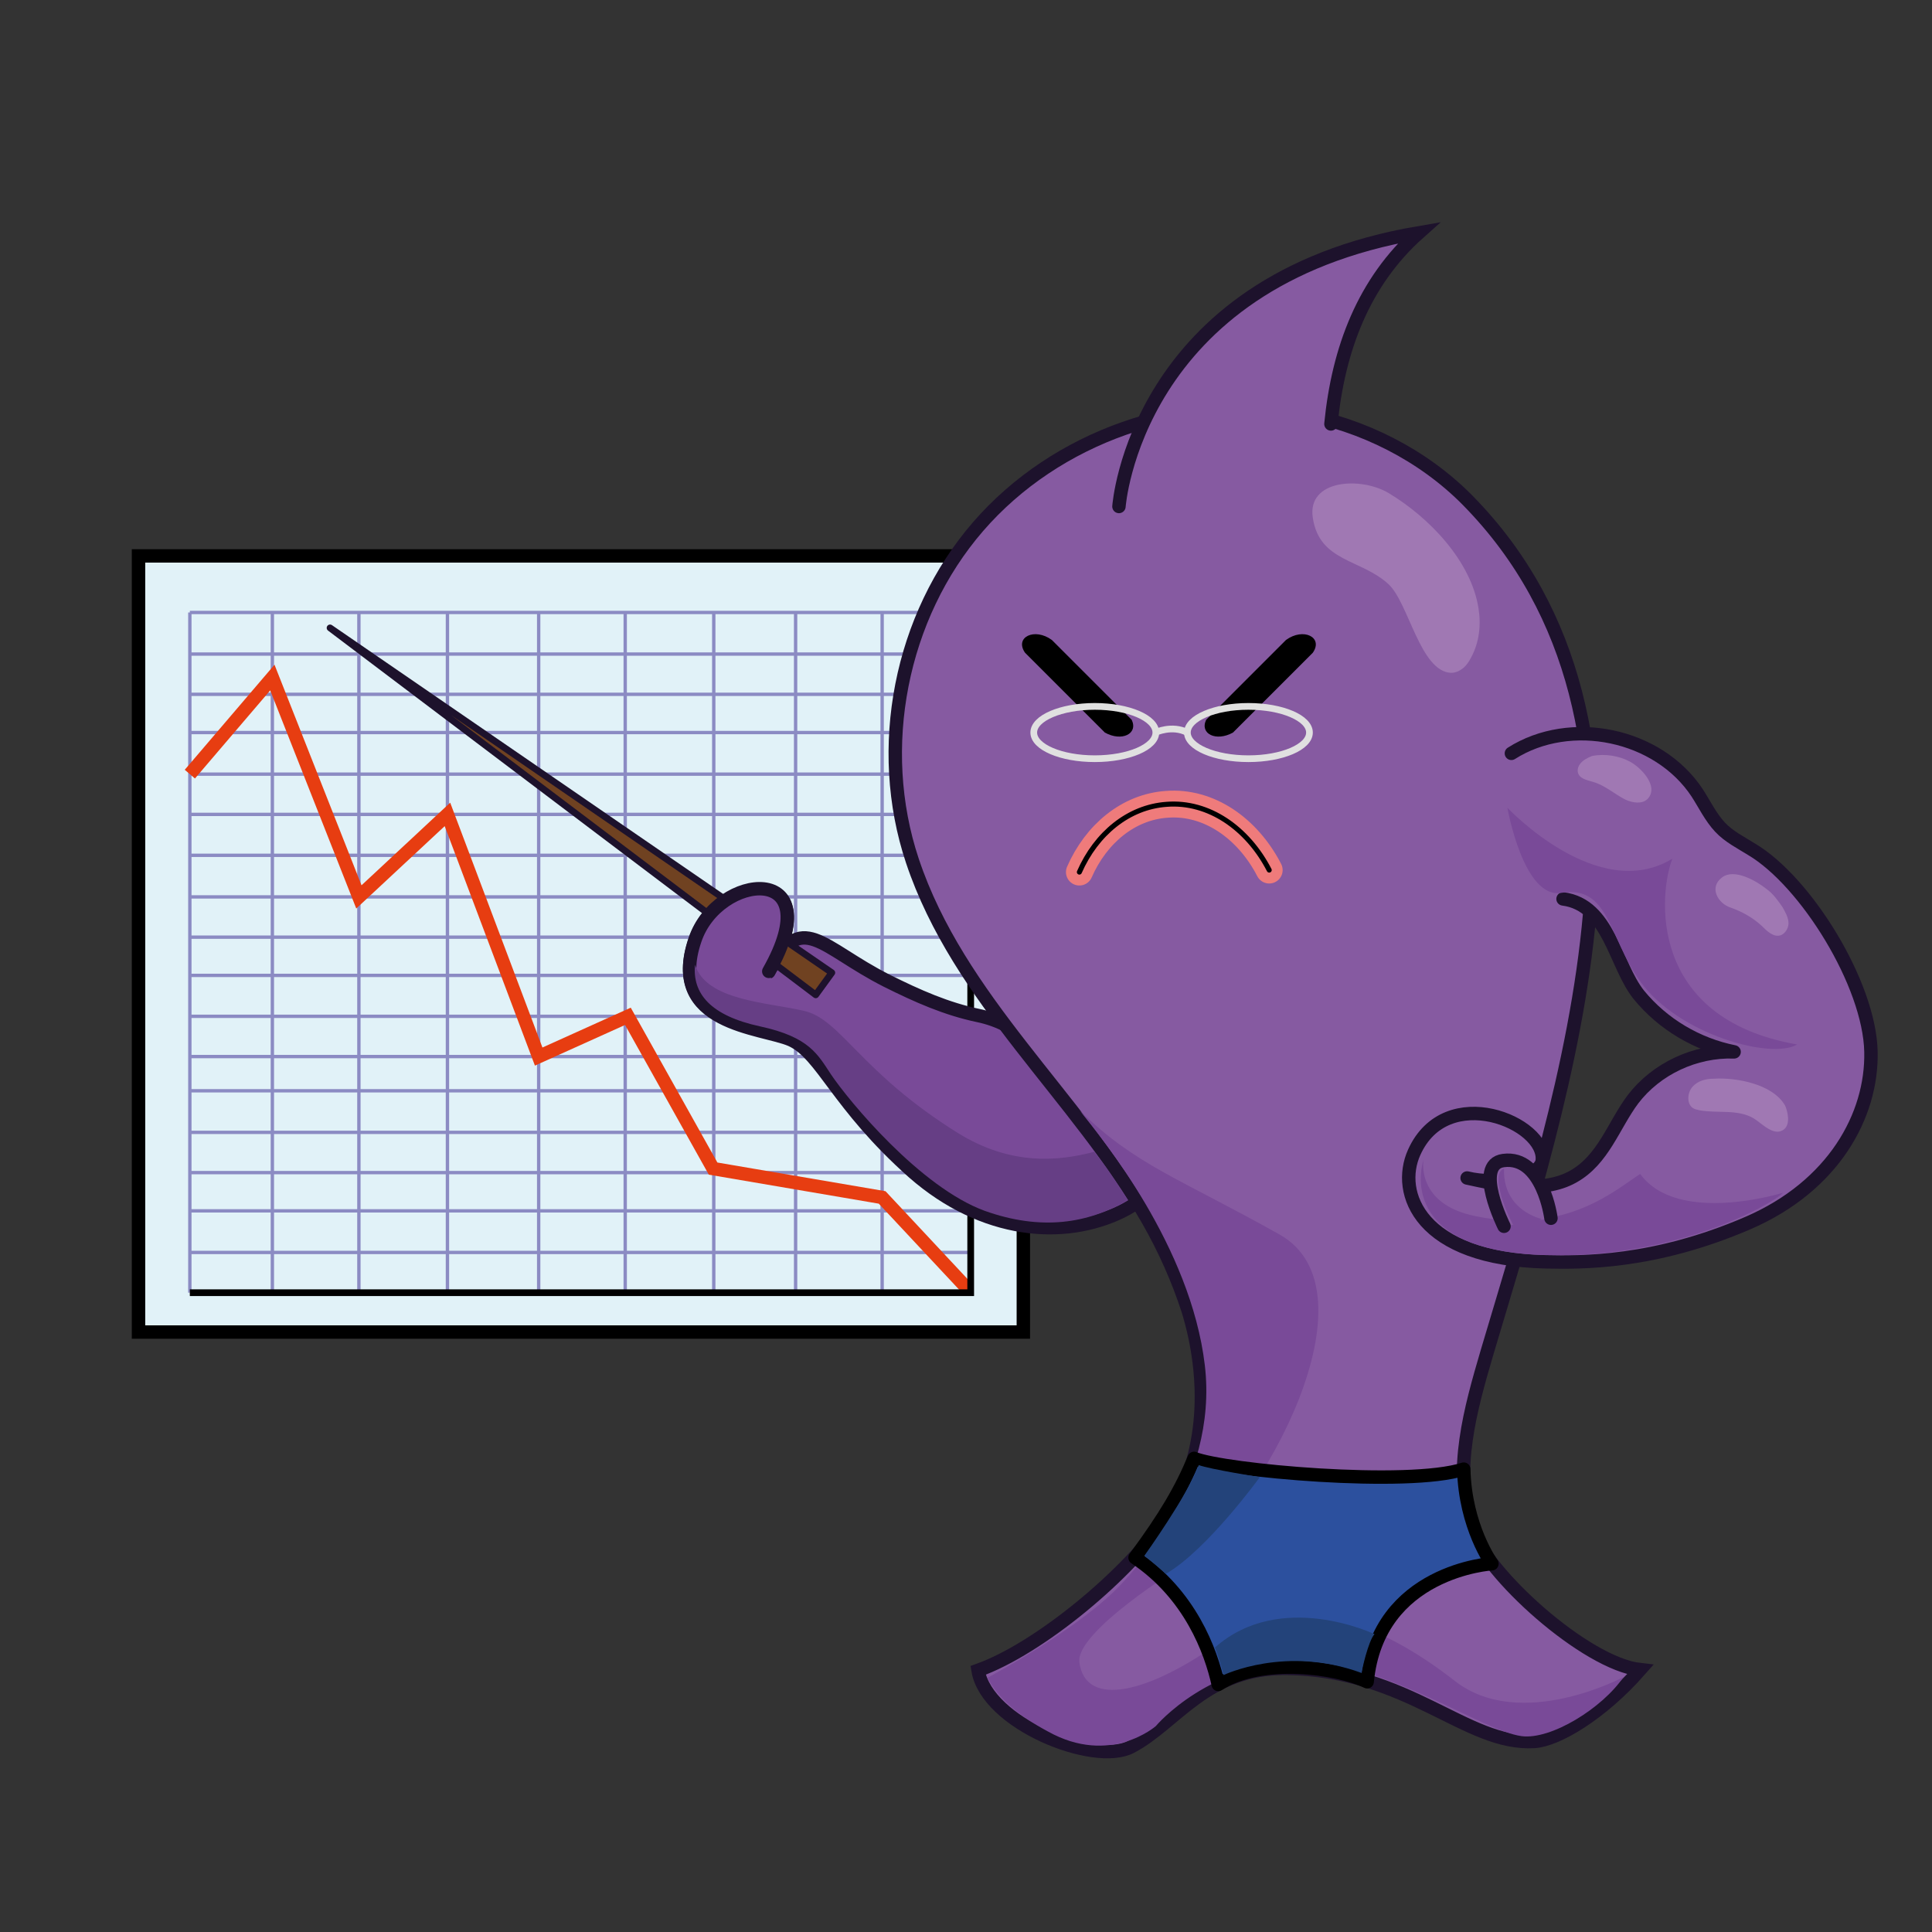 <?xml version="1.0" encoding="utf-8"?>
<!-- Generator: Adobe Illustrator 20.1.0, SVG Export Plug-In . SVG Version: 6.00 Build 0)  -->
<svg version="1.1" id="Layer_1" xmlns="http://www.w3.org/2000/svg" xmlns:xlink="http://www.w3.org/1999/xlink" x="0px" y="0px"
	 viewBox="0 0 288 288" style="enable-background:new 0 0 288 288;" xml:space="preserve">
<rect x="0" y="0" width="288" height="288" fill="#333333" stroke="none"/>
<style type="text/css">
	.st0{fill:#E1F2F8;stroke:#000000;stroke-width:2;stroke-miterlimit:10;}
	.st1{fill:#FFFFFF;stroke:#C7C6C6;stroke-width:0.5;stroke-miterlimit:10;}
	.st2{fill:#FFFFFF;stroke:#8B8BC3;stroke-width:0.5;stroke-miterlimit:10;}
	.st3{fill:none;stroke:#E73D11;stroke-width:2;stroke-miterlimit:10;}
	.st4{fill:none;stroke:#000000;stroke-miterlimit:10;}
	.st5{fill:#794A98;stroke:#1D122C;stroke-width:2;stroke-linejoin:round;stroke-miterlimit:10;}
	.st6{fill:#865AA1;stroke:#1D122C;stroke-width:2;stroke-linecap:round;stroke-miterlimit:10;}
	.st7{fill:#865AA1;stroke:#1D122C;stroke-width:2;stroke-linecap:round;stroke-linejoin:round;stroke-miterlimit:10;}
	.st8{fill:none;stroke:#EF7B7B;stroke-width:4;stroke-linecap:round;stroke-miterlimit:10;}
	.st9{fill:none;stroke:#000000;stroke-width:0.75;stroke-linecap:round;stroke-miterlimit:10;}
	.st10{fill:#794A98;}
	.st11{fill:#2C509E;stroke:#000000;stroke-width:2;stroke-linejoin:round;stroke-miterlimit:10;}
	.st12{fill:#23437A;}
	.st13{fill:#A078B3;}
	.st14{fill:#704221;stroke:#1D122C;stroke-linejoin:round;stroke-miterlimit:10;}
	.st15{fill:#794A98;stroke:#1D122C;stroke-width:2;stroke-linecap:round;stroke-linejoin:round;stroke-miterlimit:10;}
	.st16{fill:none;stroke:#E0E0E0;stroke-miterlimit:10;}
	.st17{fill:#663E85;}
</style>
<rect x="20.6" y="82.9" transform="matrix(-1 -4.489932e-11 4.489932e-11 -1 173.148 281.466)" class="st0" width="131.9" height="115.7"/>
<g>
	<line class="st1" x1="144.7" y1="91.3" x2="144.7" y2="192.7"/>
	<line class="st2" x1="131.5" y1="91.3" x2="131.5" y2="192.7"/>
	<line class="st2" x1="118.6" y1="91.3" x2="118.6" y2="192.7"/>
	<line class="st2" x1="106.4" y1="91.3" x2="106.4" y2="192.7"/>
	<line class="st2" x1="93.2" y1="91.3" x2="93.2" y2="192.7"/>
	<line class="st2" x1="80.3" y1="91.3" x2="80.3" y2="192.7"/>
	<line class="st2" x1="66.7" y1="91.3" x2="66.7" y2="192.7"/>
	<line class="st2" x1="53.5" y1="91.3" x2="53.5" y2="192.7"/>
	<line class="st2" x1="40.6" y1="91.3" x2="40.6" y2="192.7"/>
	<line class="st2" x1="28.3" y1="91.3" x2="28.3" y2="192.7"/>
	<line class="st2" x1="28.3" y1="91.3" x2="144.7" y2="91.3"/>
	<line class="st2" x1="28.3" y1="97.5" x2="144.7" y2="97.5"/>
	<line class="st2" x1="28.3" y1="103.5" x2="144.7" y2="103.5"/>
	<line class="st2" x1="28.3" y1="109.2" x2="144.7" y2="109.2"/>
	<line class="st2" x1="28.3" y1="115.4" x2="144.7" y2="115.4"/>
	<line class="st2" x1="28.3" y1="121.4" x2="144.7" y2="121.4"/>
	<line class="st2" x1="28.3" y1="127.5" x2="144.7" y2="127.5"/>
	<line class="st2" x1="28.3" y1="133.7" x2="144.7" y2="133.7"/>
	<line class="st2" x1="28.3" y1="139.7" x2="144.7" y2="139.7"/>
	<line class="st2" x1="28.3" y1="145.4" x2="144.7" y2="145.4"/>
	<line class="st2" x1="28.3" y1="151.5" x2="144.7" y2="151.5"/>
	<line class="st2" x1="28.3" y1="157.5" x2="144.7" y2="157.5"/>
	<line class="st2" x1="28.3" y1="162.6" x2="144.7" y2="162.6"/>
	<line class="st2" x1="28.3" y1="168.8" x2="144.7" y2="168.8"/>
	<line class="st2" x1="28.3" y1="174.8" x2="144.7" y2="174.8"/>
	<line class="st2" x1="28.3" y1="180.5" x2="144.7" y2="180.5"/>
	<line class="st2" x1="28.3" y1="186.7" x2="144.7" y2="186.7"/>
	<line class="st1" x1="28.3" y1="192.7" x2="144.7" y2="192.7"/>
</g>
<polyline class="st3" points="144.3,192.2 131.5,178.5 106.3,174.2 93.6,151.5 80.3,157.5 66.7,121.4 53.5,133.7 40.6,101 
	28.3,115.4 "/>
<polyline class="st4" points="144.7,91.3 144.7,192.7 28.3,192.7 "/>
<path class="st5" d="M185.3,113.1c8.8,5.6,11.8,18.7,6.3,27.6c-1.1,1.7-2.4,3.4-3.2,5.3c-0.7,1.8-0.8,3.8-1.1,5.7
	c-1,9.4-11,24.4-20.1,28.9c-8.6,4.2-20.6,3.3-31-5.8c-11.5-10.2-13.6-17.7-18.3-19.8c-4.4-1.9-18.6-2.2-14.3-14.8
	c3.4-10.1,20.3-11.7,11,4.7c4.8-9.5,7.7-3.7,17.6,1.3c4.6,2.3,8.9,4.2,13.7,5.2c5.7,1.2,10.5,5.4,12.8,10.7
	c-1.3-5.5-0.7-11.3,1.9-16.5c2.6-5.2,10.4-9.7,8.4-16.3"/>
<path class="st6" d="M171.2,182c-10.6-18.6-28.3-33-35.2-53.7c-5.6-16.8-1.8-36.4,9.8-49.8c11.6-13.4,30.5-20,47.9-16.9
	c9.4,1.7,18.4,6.2,25.1,13c33.1,33.7,14.4,88.1,2.9,126.9c-2.5,8.5-5.1,17.7-2.4,26.2c2.2,6.9,17.1,20.3,25.2,21.2
	c-5.8,6.6-12.4,10.5-15.8,10.7c-10.2,0.6-18.6-10.6-36.8-10.9c-12.1-0.2-16.6,8.2-23.3,11.7c-5.5,2.9-21.5-3.5-22.8-11.4
	c9-3.2,22.5-14.3,28.4-23.2c5.8-8.8,6-20.4,2.9-30.5C175.6,190.7,173.6,186.2,171.2,182z"/>
<path class="st7" d="M225.3,112.3c8.8-5.6,21.9-2.9,27.7,5.9c1.1,1.7,2,3.6,3.4,5.1c1.3,1.4,3.1,2.3,4.7,3.3
	c8.1,4.8,17.6,20.1,17.8,30.2c0.2,9.5-5.6,20-18.3,25.5c-14.1,6.1-25,5.9-30.1,5.8c-18.9-0.4-22.4-10.3-19.7-16.3
	c4.8-10.7,19.7-4.4,19.1,1.2c-0.3,2.5-6.8,3.7-11.2,2.6c4.5,1,11.2,2.4,15.8-0.2c4.5-2.5,6-7.6,8.9-11.5c3.5-4.6,9.3-7.3,15.1-7.1
	c-5.5-1.1-10.6-4.1-14.2-8.5c-3.6-4.5-4.4-13.4-11.3-14.3"/>
<path d="M164.7,109.2l-11.9-11.9v0c-1.6-2.3,1.4-3.8,4-1.9l0,0l11.9,11.9l0,0C169.7,109.4,167.2,110.6,164.7,109.2L164.7,109.2z"/>
<path class="st8" d="M160.9,130c2.5-5.7,7.3-9.7,13-10.1c6.3-0.5,12.1,3.6,15.3,9.8"/>
<path d="M183.8,109.2l11.9-11.9v0c1.6-2.3-1.4-3.8-4-1.9v0l-11.9,11.9l0,0C178.8,109.4,181.3,110.6,183.8,109.2L183.8,109.2z"/>
<path class="st9" d="M160.9,130c2.5-5.7,7.3-9.7,13-10.1c6.3-0.5,12.1,3.6,15.3,9.8"/>
<path class="st6" d="M166.8,75.5c0,0,2.4-33.6,44.7-40.8c-8.2,7.3-12,17.3-13.1,28.5"/>
<path class="st10" d="M190.7,184c15,8.4-2.3,40.5-14.6,49.5c0,0-15.8,9.7-15.2,14.3c0.9,6.8,10.2,4.8,21.5-3.4
	c11.3-8.1,24.8-1.4,34.5,6.2c9.8,7.6,25.1-0.6,25.1-0.6c-3.1,4.6-10.8,9.4-15.2,8.8c-5.9-0.8-19.8-10.8-32.2-11
	c-14.2-0.2-22.3,9.5-22.3,9.5s-6.8,6-16.1,0.8c-4.5-2.4-7.5-5.1-9-8c0,0,12.1-6.4,18.8-12.8c2.5-2.4,15.7-16.1,13.6-33.8
	c-2.1-17.7-15.3-33.8-18.6-37.9C169.3,173.7,175.7,175.6,190.7,184z"/>
<path class="st10" d="M224.7,120.4c0,0,13.5,14.4,24.6,7.6c-2,5.1-3.8,23.8,18.6,27.7c-3.9,2.3-17.7-1.5-23.4-9.4
	c-4.8-6.7-4.6-14.4-11.8-13.2C227.1,134,224.7,120.4,224.7,120.4z"/>
<path class="st10" d="M265.8,177.8c0,0-15.7,4.9-21.3-2.8c-3.5,2.2-10.9,9.1-24.5,6.3c-9-1.8-7.8-8.4-7.8-8.4s-4.5,12.8,16.3,14.1
	C249.3,188.2,264.5,179.3,265.8,177.8z"/>
<path class="st6" d="M231.2,181.6c0,0-1.2-9.4-7.1-8.6c-4.5,0.6,0.1,9.8,0.1,9.8"/>
<path class="st10" d="M229.8,181.7c0,0-5.8-1.2-5.6-7.5c-2.5,0.9,1.4,9.1,2.3,9.8"/>
<path class="st11" d="M222.4,233.1c0,0-17,1-18.6,17.6c-4.4-2.1-15.7-3.8-22.2,0.4c-1.1-5-4.2-13.4-12.4-18.9
	c4.5-6.1,6.9-10.2,8.8-14.8c4.4,1.8,31.9,4.3,40.2,1.6C218.4,227.6,222.4,233.1,222.4,233.1z"/>
<path class="st12" d="M204.9,243.6c0,0-14-6.7-23.8,2c0.6,1.4,1.3,4.1,1.3,4.1s9.3-4.5,20.6-0.3C202.9,249.3,204,244.5,204.9,243.6z
	"/>
<path class="st12" d="M187.8,220.2c0,0-7.9,10.9-14,14.4c-1.7-1.5-3.2-2.7-3.2-2.7s6.5-9.1,8.1-13.5
	C180.3,219,187.8,220.2,187.8,220.2z"/>
<path class="st13" d="M218.1,99.6c-0.5,0.4-1.1,0.7-1.8,0.7c-4.6-0.2-6.3-10.4-9.3-13.2c-4.1-3.8-10.3-3.3-11.3-9.9
	c-0.9-5.7,7.1-6.2,11.3-3.7c6,3.6,12.3,10.1,13.4,17.2c0.4,2.5,0.1,5.1-1.1,7.3C219,98.6,218.6,99.2,218.1,99.6z"/>
<path class="st13" d="M237.3,112.7c2-0.4,4.1,0,5.6,0.8c1.6,0.8,4.5,3.7,2.7,5.6c-0.8,0.8-2.2,0.6-3.3,0.1c-1.6-0.8-3-2.1-4.7-2.6
	c-0.6-0.2-1.2-0.3-1.7-0.6c-0.9-0.5-0.9-1.5-0.3-2.2C236,113.3,236.6,113,237.3,112.7"/>
<path class="st13" d="M263.3,132.5c1,0.7,1.7,1.7,2.4,2.7c0.4,0.7,0.8,1.4,0.9,2.2c0.1,0.8-0.4,1.7-1.1,2c-1.1,0.4-2.1-0.6-2.9-1.4
	c-1.3-1.2-2.9-2.1-4.6-2.7c-1.9-0.6-3.3-3-1.3-4.5C258.5,129.4,261.8,131.3,263.3,132.5z"/>
<path class="st13" d="M255.5,160.8c-1.2,0-2.4,0.3-3.2,1.2c-0.8,0.9-0.9,2.6,0.1,3.2c0.3,0.2,0.6,0.2,0.9,0.3
	c2.7,0.5,5.7-0.2,8.1,1.2c1.2,0.7,3.1,2.9,4.6,1.6c0.9-0.8,0.5-2.6,0.1-3.5C264.2,161.5,258.6,160.6,255.5,160.8z"/>
<polygon class="st14" points="49.2,93.6 124,145 121.6,148.3 "/>
<path class="st15" d="M117.9,154.9c-4.4-1.9-18.6-2.2-14.3-14.8c3.4-10.1,20.3-11.7,11,4.7"/>
<g>
	<ellipse class="st16" cx="186.1" cy="109.2" rx="9.1" ry="3.9"/>
	<ellipse class="st16" cx="163.2" cy="109.2" rx="9.1" ry="3.9"/>
	<path class="st16" d="M172.2,109.2c0,0,2.5-1.2,4.8,0"/>
</g>
<path class="st17" d="M163.1,171.7c-5.3,1.4-12.4,2.1-20.3-2.8c-14.6-9.1-17.4-16.9-22.9-18.2c-5.5-1.3-14.6-1.5-16.3-6.9
	c-0.4,4.3,2.3,7.6,9.7,9.2c7.4,1.6,8.6,4.2,10.6,7.2c2.7,4,13.3,16.8,22.9,20.3c8.4,3,15.4,1.9,21.3-1.6
	C166,175.6,164.9,173.9,163.1,171.7z"/>
</svg>
